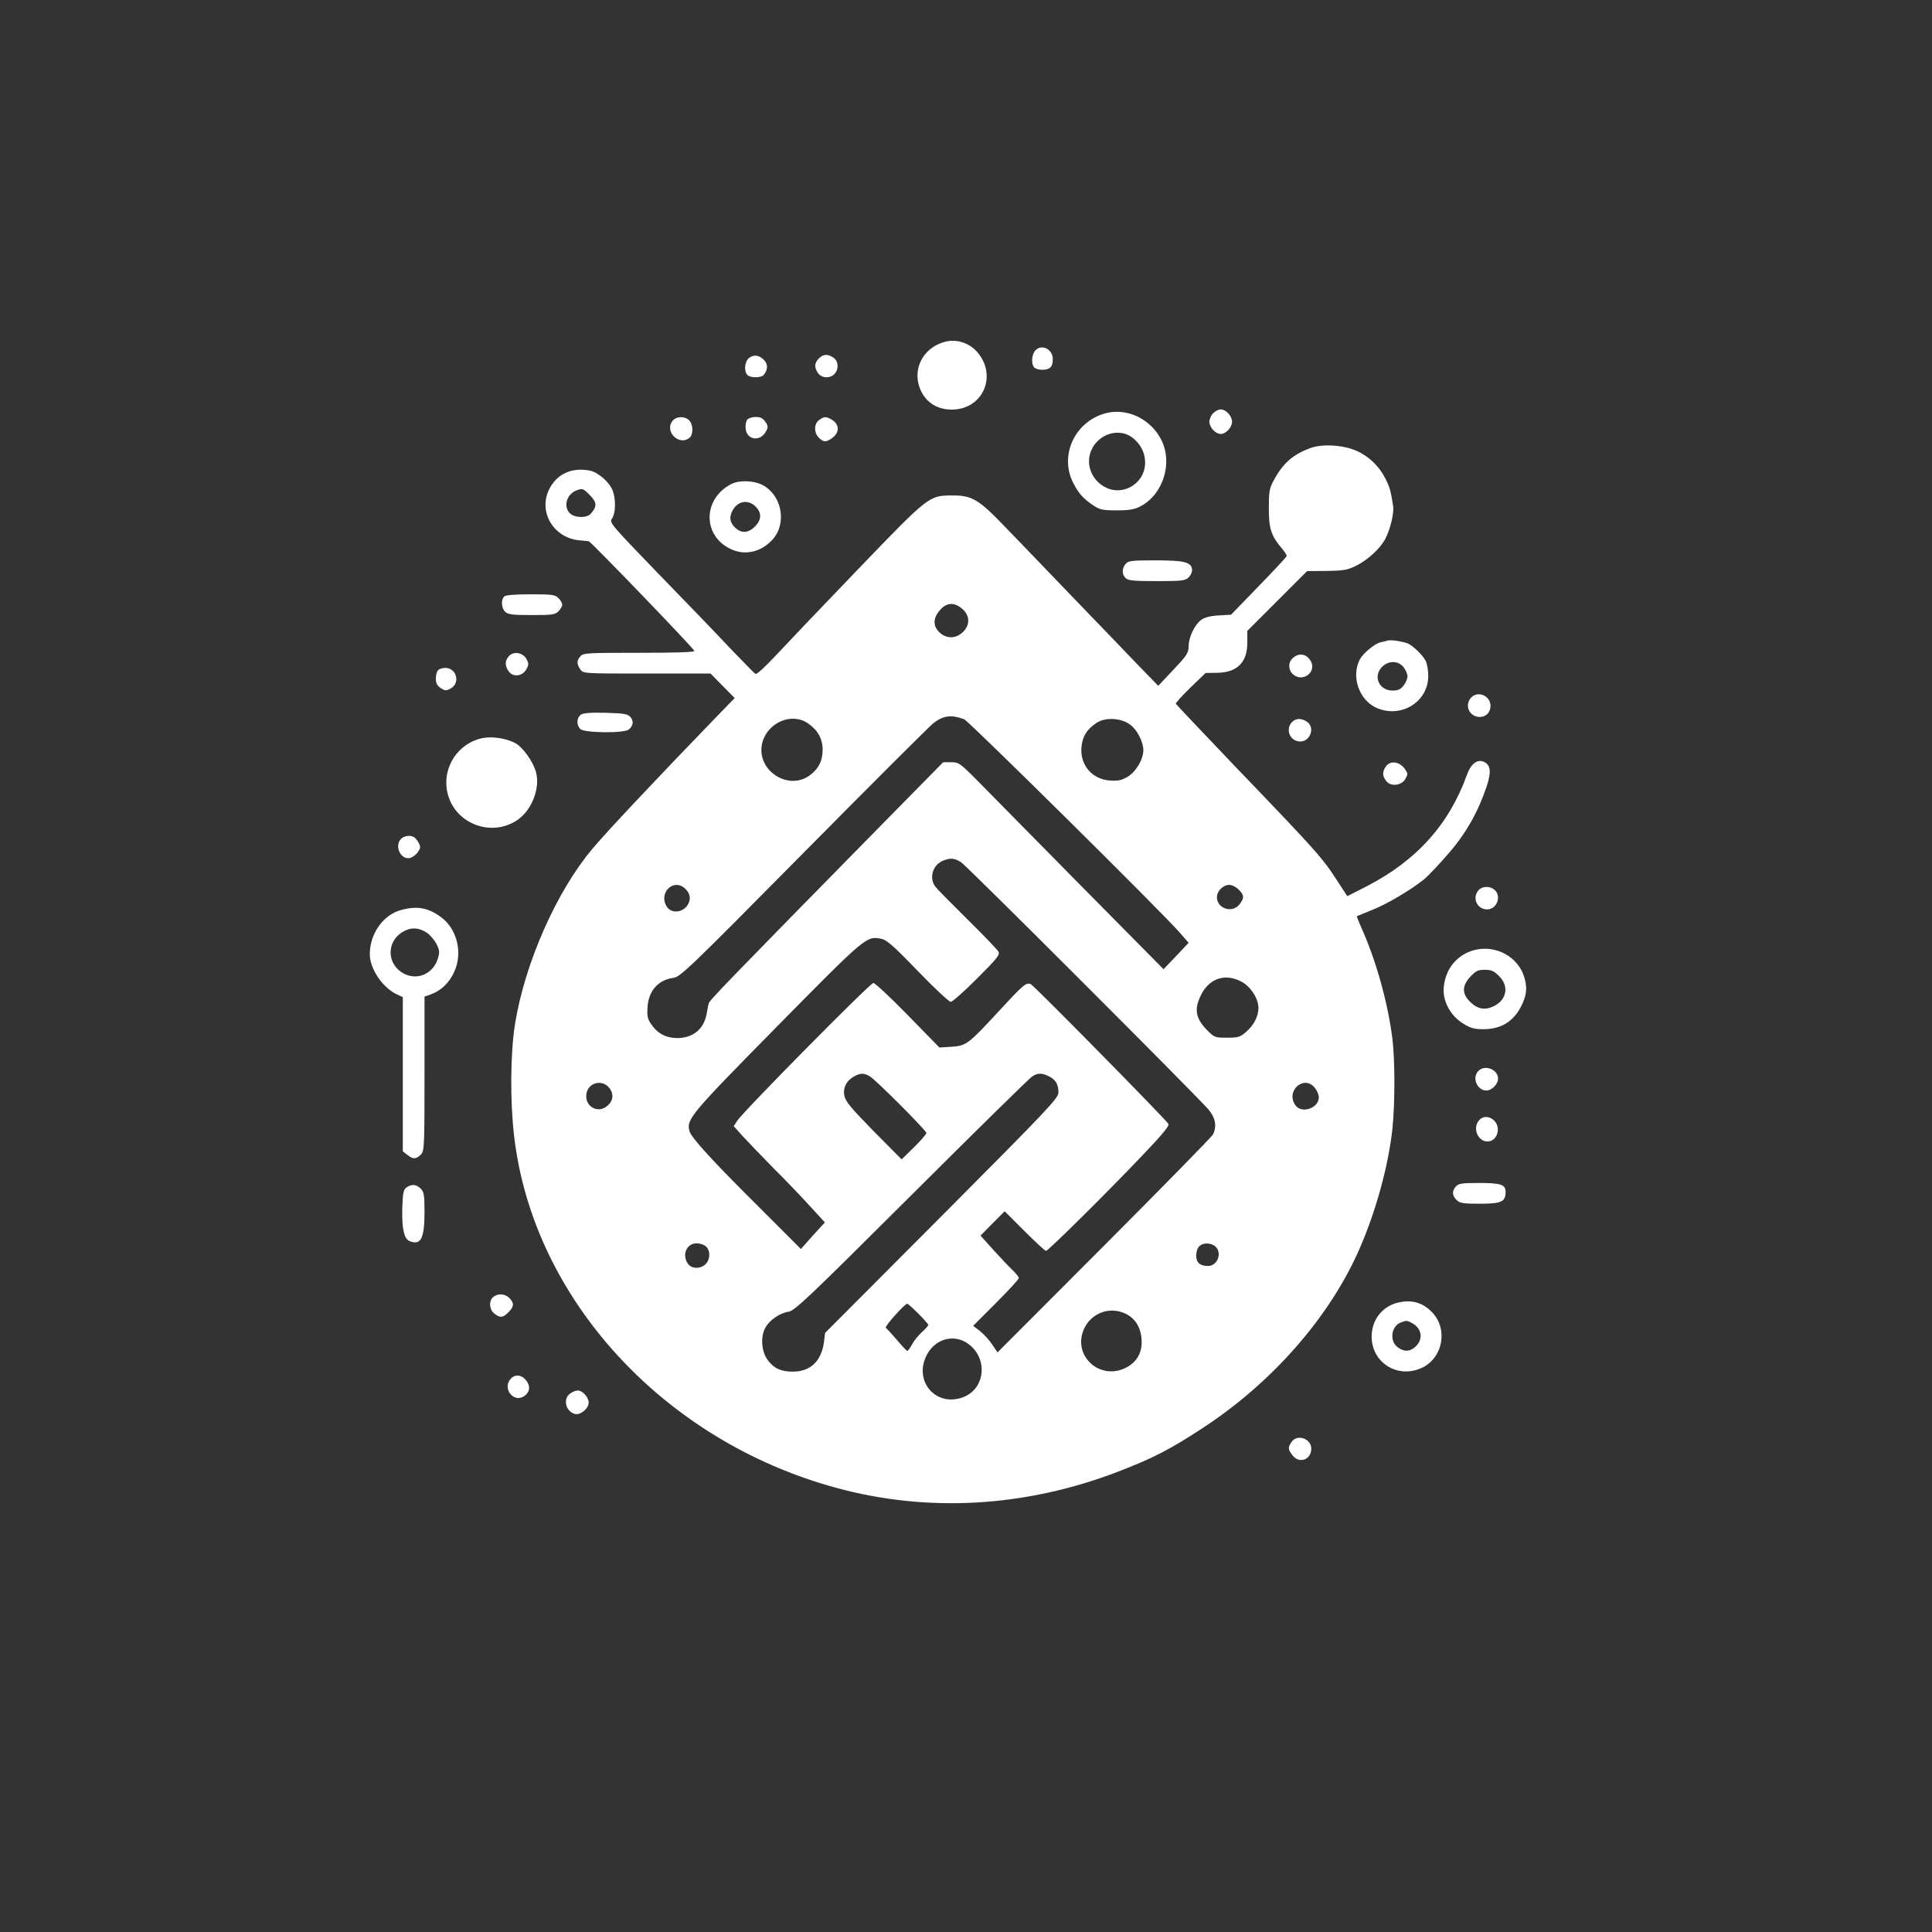 <?xml version="1.0" standalone="no"?>
<!DOCTYPE svg PUBLIC "-//W3C//DTD SVG 20010904//EN"
 "http://www.w3.org/TR/2001/REC-SVG-20010904/DTD/svg10.dtd">
<svg version="1.0" xmlns="http://www.w3.org/2000/svg"
 width="1024pt" height="1024pt" viewBox="0 0 1024 1024"
 preserveAspectRatio="xMidYMid meet">

<rect x="0" y="0" width="1024" height="1024" fill="#333333" stroke="none"/>

<g transform="translate(0,1024) scale(0.1,-0.1)"
fill="#ffffff" stroke="none">
<path d="M5015 8430 c-109 -25 -173 -125 -146 -228 23 -85 90 -134 178 -133
166 2 242 185 129 309 -40 44 -105 65 -161 52z"/>
<path d="M5487 8382 c-20 -22 -22 -73 -5 -90 7 -7 26 -12 43 -12 40 0 55 16
55 56 0 54 -60 83 -93 46z"/>
<path d="M3972 8344 c-25 -17 -31 -71 -10 -92 16 -16 73 -15 86 1 21 26 23 54
5 75 -25 29 -55 35 -81 16z"/>
<path d="M4340 8340 c-24 -24 -25 -48 -4 -78 19 -27 64 -29 87 -4 24 26 21 68
-5 86 -30 21 -54 20 -78 -4z"/>
<path d="M6430 8050 c-11 -11 -20 -31 -20 -45 0 -30 32 -65 60 -65 28 0 60 35
60 65 0 30 -32 65 -60 65 -11 0 -29 -9 -40 -20z"/>
<path d="M5865 8051 c-166 -41 -253 -223 -176 -372 28 -55 55 -84 106 -118 35
-23 50 -26 125 -26 68 0 93 5 126 22 120 64 171 230 109 352 -55 109 -178 169
-290 142z m135 -129 c99 -74 91 -216 -16 -267 -121 -57 -253 74 -200 198 37
87 145 121 216 69z"/>
<path d="M3567 8012 c-50 -55 31 -139 88 -92 21 17 19 73 -3 93 -24 22 -65 21
-85 -1z"/>
<path d="M3961 8016 c-7 -8 -11 -30 -9 -48 6 -60 76 -71 107 -16 13 23 13 29
-2 52 -13 19 -26 26 -51 26 -18 0 -39 -6 -45 -14z"/>
<path d="M4342 8014 c-28 -19 -29 -67 -2 -94 25 -25 41 -25 74 1 39 31 34 74
-11 98 -28 14 -34 14 -61 -5z"/>
<path d="M6948 7866 c-95 -34 -149 -81 -199 -176 -21 -39 -24 -59 -24 -145 0
-107 12 -144 70 -213 14 -16 25 -34 25 -38 0 -5 -67 -77 -148 -160 l-147 -152
-65 -4 c-44 -2 -74 -10 -93 -23 -35 -26 -67 -92 -67 -141 -1 -35 -9 -48 -81
-124 l-80 -85 -107 110 c-58 61 -218 227 -356 370 -137 143 -299 311 -360 374
-130 135 -167 156 -271 155 -121 -1 -122 -1 -496 -390 -185 -192 -380 -397
-435 -456 -58 -62 -103 -104 -110 -100 -6 4 -67 66 -135 137 -67 72 -239 250
-382 397 -253 262 -258 268 -243 290 20 28 21 107 2 151 -18 44 -78 95 -121
103 -97 18 -175 -19 -215 -101 -58 -120 25 -257 162 -269 24 -2 46 -4 49 -5
11 -2 559 -570 559 -581 0 -7 -95 -10 -293 -10 -272 0 -295 -1 -310 -18 -21
-23 -21 -41 -1 -70 15 -22 15 -22 352 -22 l338 0 64 -65 64 -65 -104 -107
c-320 -331 -575 -602 -651 -693 -190 -226 -357 -605 -409 -926 -25 -156 -27
-409 -5 -596 100 -859 789 -1613 1704 -1863 488 -134 1007 -104 1500 86 184
71 273 117 447 231 370 242 675 592 831 952 87 200 152 439 173 632 14 133 14
366 0 479 -24 190 -86 414 -165 589 -14 32 -25 59 -23 60 2 1 37 15 78 32 79
30 211 109 280 165 22 19 80 80 128 136 93 107 157 221 202 356 25 77 21 112
-15 129 -35 16 -69 -10 -90 -69 -95 -264 -268 -455 -532 -591 l-102 -52 -47
72 c-83 130 -110 160 -544 612 -173 181 -316 332 -318 336 -1 4 33 42 77 85
l81 78 64 1 c105 2 159 58 157 164 l0 58 158 158 159 159 104 1 c88 1 110 5
153 26 64 31 131 93 158 145 26 50 47 138 41 173 -13 82 -18 100 -41 145 -37
74 -102 131 -175 156 -70 24 -164 27 -220 7z m-3821 -251 c37 -37 38 -60 5
-97 -21 -25 -86 -24 -112 2 -35 35 -17 100 34 120 33 13 36 12 73 -25z m1972
-601 c44 -37 44 -91 -1 -129 -40 -34 -91 -29 -126 11 -29 34 -24 75 15 116 34
35 72 36 112 2z m11 -586 c24 -9 1042 -1016 1141 -1129 l49 -56 -66 -70 -67
-70 -436 441 c-239 243 -483 489 -541 549 -102 103 -108 107 -148 107 l-43 0
-312 -317 c-844 -859 -926 -944 -931 -962 -2 -9 -7 -32 -10 -51 -14 -84 -72
-132 -158 -132 -59 1 -104 25 -136 73 -20 28 -23 44 -20 92 6 86 57 143 136
154 38 5 76 41 693 665 359 363 668 671 686 685 53 41 95 46 163 21z m-829
-21 c52 -35 79 -82 79 -139 0 -57 -17 -96 -60 -131 -116 -98 -299 21 -259 169
29 105 155 159 240 101z m1708 -7 c37 -26 70 -90 71 -135 0 -50 -40 -117 -85
-143 -31 -18 -51 -22 -92 -19 -96 7 -160 83 -151 179 6 55 28 92 79 126 45 31
129 28 178 -8z m-895 -730 c28 -17 1220 -1209 1309 -1308 39 -45 48 -91 26
-135 -6 -12 -266 -277 -577 -589 l-565 -566 -29 43 c-16 24 -45 55 -64 70
l-36 28 121 121 c67 67 121 126 121 132 0 6 -14 23 -31 40 -17 16 -63 64 -102
107 l-70 78 64 65 64 64 105 -105 c58 -58 109 -105 114 -105 11 0 315 300 507
502 108 113 148 161 142 171 -13 23 -715 736 -730 741 -24 10 -41 -5 -163
-137 -168 -182 -178 -190 -257 -195 l-64 -4 -167 171 c-92 94 -174 171 -183
171 -17 0 -691 -682 -722 -731 l-18 -28 43 -48 c24 -26 98 -104 165 -172 68
-67 157 -161 199 -207 l76 -83 -64 -70 -63 -71 -213 213 c-261 259 -369 378
-378 413 -16 62 5 87 464 553 469 476 474 480 550 466 31 -6 63 -33 196 -171
87 -90 166 -164 175 -164 9 0 72 56 140 124 106 106 122 126 113 142 -6 11
-79 87 -162 169 -84 83 -161 161 -171 174 -37 46 -16 118 41 140 38 15 60 13
94 -9z m-1466 -137 c32 -27 37 -64 12 -96 -28 -35 -81 -38 -104 -5 -49 70 29
154 92 101z m2937 -8 c30 -29 31 -45 4 -79 -38 -48 -119 -22 -119 39 0 32 33
65 65 65 14 0 37 -11 50 -25z m15 -488 c49 -26 90 -90 90 -139 0 -44 -23 -90
-64 -126 -33 -29 -43 -32 -103 -32 -65 0 -67 1 -109 44 -57 60 -65 107 -30
179 44 92 129 120 216 74z m-1971 -501 c31 -17 301 -288 301 -301 0 -6 -29
-40 -65 -75 l-66 -65 -149 150 c-123 126 -149 157 -155 189 -8 42 13 81 56
103 30 16 48 16 78 -1z m951 -1 c36 -18 50 -43 50 -86 0 -29 -57 -90 -618
-653 l-619 -621 -6 -50 c-14 -100 -72 -155 -165 -155 -65 0 -104 19 -137 67
-29 44 -34 117 -10 163 21 41 76 80 122 87 35 5 93 60 653 618 338 337 626
620 640 629 30 20 53 20 90 1z m-2330 -62 c25 -32 20 -69 -12 -95 -45 -39
-111 -8 -111 52 0 68 81 96 123 43z m3739 1 c12 -15 21 -37 21 -50 0 -58 -92
-89 -124 -42 -54 76 46 164 103 92z m-3227 -841 c24 -21 23 -68 -2 -93 -27
-27 -75 -26 -94 2 -33 47 -7 108 46 108 17 0 40 -7 50 -17z m2700 0 c37 -33
11 -103 -39 -103 -43 0 -63 18 -63 55 0 18 7 41 16 49 20 21 63 20 86 -1z
m-1575 -355 c29 -29 53 -56 53 -60 0 -5 -15 -22 -33 -38 -18 -16 -42 -45 -52
-64 -11 -20 -22 -36 -26 -36 -4 0 -28 26 -55 58 -27 31 -53 60 -59 64 -9 6
100 128 114 128 3 0 29 -23 58 -52z m1103 -3 c53 -27 82 -82 81 -153 -1 -59
-31 -106 -87 -133 -137 -66 -279 66 -220 204 38 89 140 126 226 82z m-835
-160 c103 -78 86 -236 -29 -280 -146 -56 -267 86 -193 225 46 87 148 112 222
55z"/>
<path d="M3875 7674 c-155 -81 -151 -282 7 -348 74 -31 157 -9 215 57 75 86
46 235 -57 287 -47 24 -123 26 -165 4z m130 -119 c33 -33 32 -70 -4 -106 -36
-36 -73 -37 -106 -4 -27 26 -31 54 -13 88 27 52 83 62 123 22z"/>
<path d="M5967 7252 c-21 -23 -22 -56 -1 -76 13 -13 42 -16 165 -16 137 0 151
2 170 21 11 11 19 30 17 42 -5 38 -43 47 -194 47 -124 0 -143 -2 -157 -18z"/>
<path d="M2672 7078 c-18 -18 -14 -63 6 -81 15 -14 41 -17 140 -17 109 0 124
2 142 20 11 11 20 27 20 35 0 8 -9 24 -20 35 -18 18 -33 20 -148 20 -86 0
-132 -4 -140 -12z"/>
<path d="M7355 6845 c-5 -2 -22 -6 -37 -9 -31 -7 -93 -58 -110 -90 -48 -89 -6
-215 86 -257 130 -59 276 30 276 168 0 30 -6 66 -14 81 -16 30 -61 74 -91 90
-23 11 -95 23 -110 17z m84 -141 c12 -15 21 -37 21 -49 0 -12 -9 -34 -21 -49
-16 -20 -29 -26 -59 -26 -71 0 -104 76 -55 125 34 35 86 34 114 -1z"/>
<path d="M2697 6762 c-21 -23 -22 -51 -1 -80 23 -33 73 -27 94 11 13 24 13 30
0 55 -20 34 -68 42 -93 14z"/>
<path d="M6849 6749 c-24 -24 -20 -65 8 -86 50 -39 120 15 92 70 -23 43 -66
50 -100 16z"/>
<path d="M2322 6688 c-7 -7 -12 -27 -12 -45 0 -24 7 -37 26 -50 24 -15 29 -15
53 -2 52 29 31 109 -29 109 -14 0 -31 -5 -38 -12z"/>
<path d="M7797 6542 c-37 -40 -9 -102 46 -102 33 0 57 24 57 59 0 54 -68 82
-103 43z"/>
<path d="M3079 6452 c-23 -16 -25 -55 -3 -76 20 -21 231 -23 256 -3 24 19 28
44 10 66 -15 17 -32 20 -131 23 -82 2 -119 -1 -132 -10z"/>
<path d="M6847 6412 c-36 -40 -9 -102 45 -102 53 0 79 74 36 104 -30 21 -61
20 -81 -2z"/>
<path d="M2563 6329 c-133 -24 -221 -155 -192 -288 35 -164 230 -242 370 -148
77 51 123 169 100 254 -16 58 -70 133 -111 155 -49 25 -117 35 -167 27z"/>
<path d="M7346 6178 c-20 -28 -20 -48 0 -76 23 -33 83 -27 103 10 14 25 14 29
-5 55 -28 37 -76 43 -98 11z"/>
<path d="M2126 5794 c-37 -36 -4 -110 45 -102 12 2 31 15 42 29 16 23 17 30 7
50 -7 13 -18 27 -24 31 -19 13 -54 9 -70 -8z"/>
<path d="M7837 5522 c-36 -40 -9 -102 45 -102 51 0 78 69 40 103 -24 22 -65
21 -85 -1z"/>
<path d="M2117 5414 c-90 -28 -157 -127 -157 -231 0 -78 68 -179 145 -214 l30
-14 0 -409 0 -408 24 -19 c30 -24 46 -24 71 1 19 19 20 33 20 429 l0 409 32
11 c54 19 99 61 125 119 48 103 15 233 -75 295 -69 49 -130 57 -215 31z m144
-117 c19 -12 42 -40 53 -61 16 -32 17 -44 7 -76 -24 -80 -107 -118 -179 -81
-92 47 -96 168 -9 221 42 26 86 25 128 -3z"/>
<path d="M7816 5205 c-93 -24 -156 -100 -164 -200 -6 -72 36 -149 103 -190 40
-25 59 -30 109 -30 98 1 164 45 205 135 23 51 26 87 10 141 -33 108 -150 172
-263 144z m130 -139 c54 -54 40 -127 -31 -160 -46 -22 -86 -14 -125 26 -42 42
-41 85 4 132 28 30 40 36 76 36 34 0 48 -6 76 -34z"/>
<path d="M7836 4564 c-36 -35 -7 -104 42 -104 29 0 62 34 62 63 0 49 -70 76
-104 41z"/>
<path d="M7834 4295 c-28 -42 2 -105 50 -105 51 0 74 72 36 110 -28 28 -66 26
-86 -5z"/>
<path d="M7717 3952 c-22 -25 -21 -48 3 -72 17 -17 33 -20 123 -20 115 0 137
10 137 63 0 39 -26 47 -143 47 -88 0 -106 -3 -120 -18z"/>
<path d="M2154 3946 c-16 -12 -19 -29 -22 -112 -2 -110 10 -162 41 -173 58
-22 77 16 77 154 0 92 -3 108 -20 125 -24 24 -49 25 -76 6z"/>
<path d="M2616 3367 c-26 -19 -24 -67 4 -89 30 -24 46 -23 75 7 30 29 31 49 5
75 -23 23 -58 26 -84 7z"/>
<path d="M7406 3335 c-82 -21 -136 -93 -136 -179 0 -140 140 -226 268 -165
110 53 137 204 54 292 -51 54 -111 71 -186 52z m77 -107 c52 -27 62 -83 22
-123 -30 -30 -64 -32 -99 -4 -42 33 -32 109 17 129 30 12 35 12 60 -2z"/>
<path d="M2707 2932 c-48 -53 19 -133 75 -89 27 21 30 52 7 80 -24 31 -59 35
-82 9z"/>
<path d="M3022 2854 c-39 -27 -25 -94 24 -108 29 -9 74 28 74 60 0 28 -32 64
-58 64 -10 0 -28 -7 -40 -16z"/>
<path d="M6846 2598 c-21 -29 -20 -40 5 -72 36 -46 99 -23 99 36 0 53 -74 79
-104 36z"/>
</g>
</svg>
